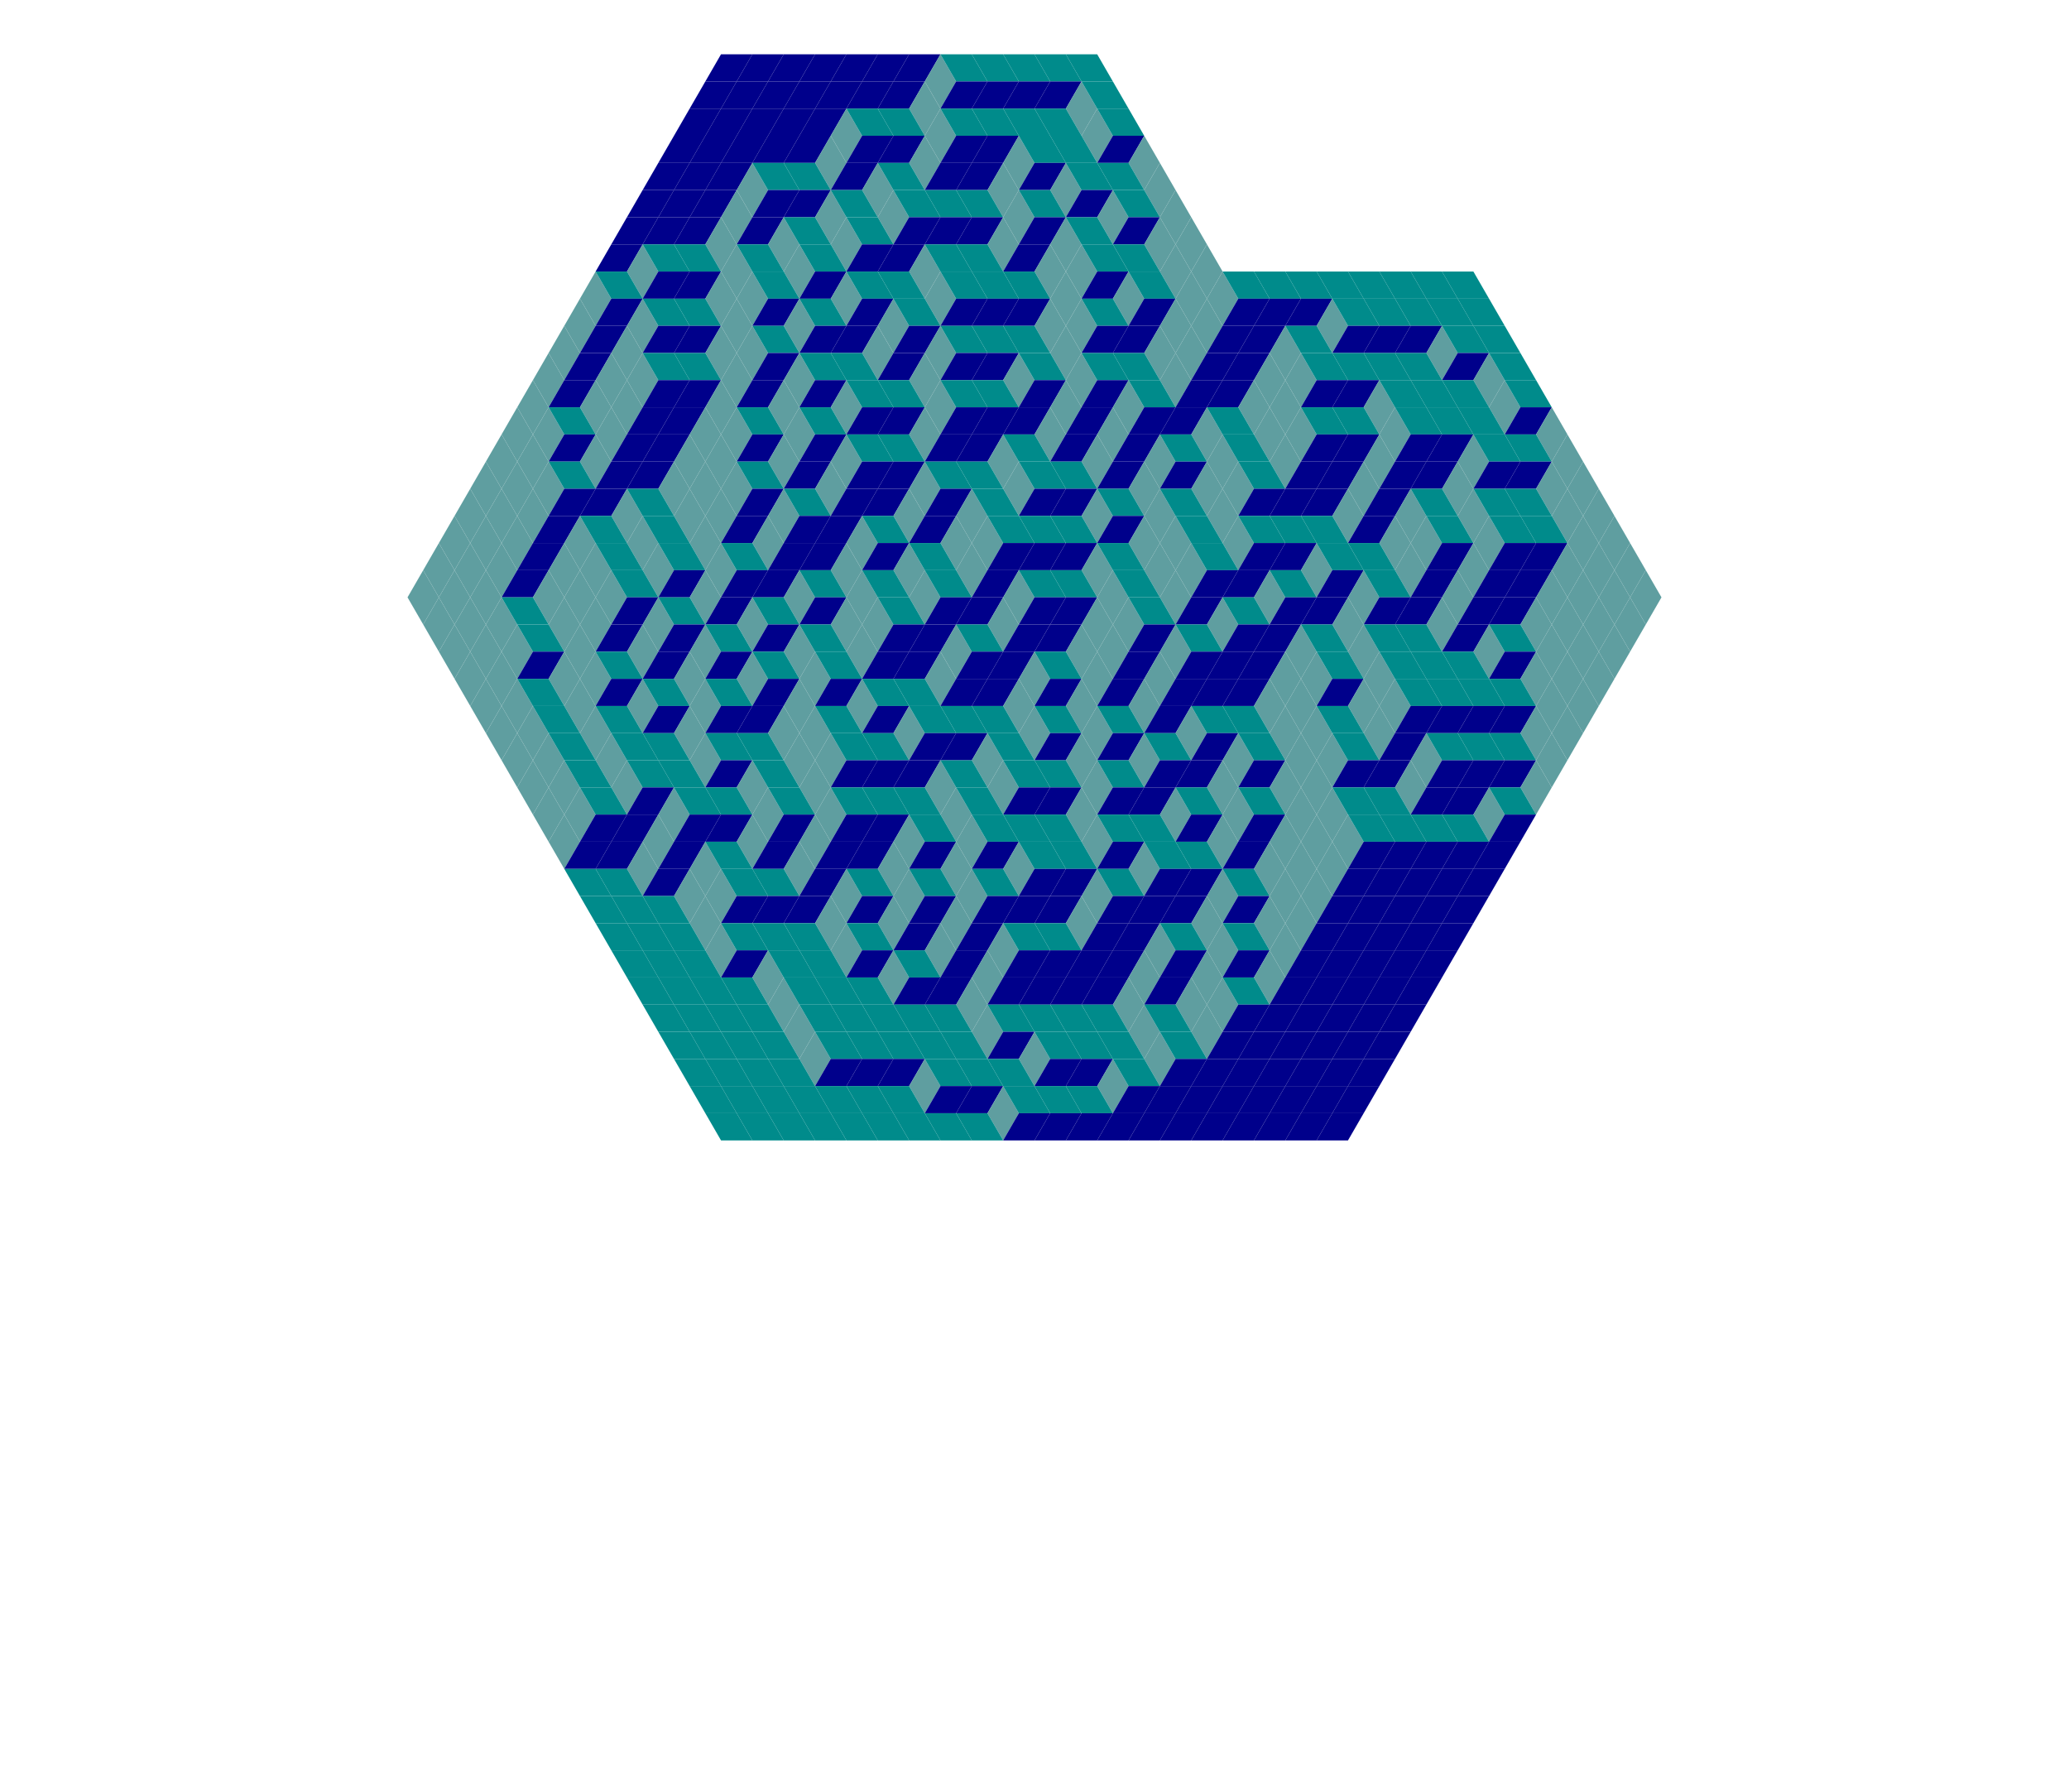 <svg xmlns='http://www.w3.org/2000/svg' xmlns:xlink="http://www.w3.org/1999/xlink" height="433.013" width="500" viewBox="0 0 66 66" preserveAspectRatio="none">
<defs>
<g id="r">  <polygon points = "0,0 -1,0 -.5,-1 .5,-1" fill="darkblue"/> </g>
<g id="g">  <polygon points = "0,0 1,0 .5,-1 -.5,-1" fill="darkcyan"/> </g>
<g id="b">  <polygon points = "0,0 .5,-1 1,0 .5,1" fill="cadetblue"/> </g>
</defs>
<use xlink:href = "#r" x = "23.5" y = "3"/>
<use xlink:href = "#r" x = "24.5" y = "3"/>
<use xlink:href = "#r" x = "25.5" y = "3"/>
<use xlink:href = "#r" x = "26.5" y = "3"/>
<use xlink:href = "#r" x = "27.5" y = "3"/>
<use xlink:href = "#r" x = "28.5" y = "3"/>
<use xlink:href = "#r" x = "29.5" y = "3"/>
<use xlink:href = "#b" x = "29.5" y = "3"/>
<use xlink:href = "#g" x = "30.5" y = "3"/>
<use xlink:href = "#g" x = "31.5" y = "3"/>
<use xlink:href = "#g" x = "32.5" y = "3"/>
<use xlink:href = "#g" x = "33.5" y = "3"/>
<use xlink:href = "#g" x = "34.5" y = "3"/>
<use xlink:href = "#r" x = "23" y = "4"/>
<use xlink:href = "#r" x = "24" y = "4"/>
<use xlink:href = "#r" x = "25" y = "4"/>
<use xlink:href = "#r" x = "26" y = "4"/>
<use xlink:href = "#r" x = "27" y = "4"/>
<use xlink:href = "#r" x = "28" y = "4"/>
<use xlink:href = "#r" x = "29" y = "4"/>
<use xlink:href = "#b" x = "29" y = "4"/>
<use xlink:href = "#r" x = "31" y = "4"/>
<use xlink:href = "#r" x = "32" y = "4"/>
<use xlink:href = "#r" x = "33" y = "4"/>
<use xlink:href = "#r" x = "34" y = "4"/>
<use xlink:href = "#b" x = "34" y = "4"/>
<use xlink:href = "#g" x = "35" y = "4"/>
<use xlink:href = "#r" x = "22.5" y = "5"/>
<use xlink:href = "#r" x = "23.5" y = "5"/>
<use xlink:href = "#r" x = "24.5" y = "5"/>
<use xlink:href = "#r" x = "25.5" y = "5"/>
<use xlink:href = "#r" x = "26.5" y = "5"/>
<use xlink:href = "#b" x = "26.5" y = "5"/>
<use xlink:href = "#g" x = "27.5" y = "5"/>
<use xlink:href = "#g" x = "28.5" y = "5"/>
<use xlink:href = "#b" x = "29.5" y = "5"/>
<use xlink:href = "#g" x = "30.5" y = "5"/>
<use xlink:href = "#g" x = "31.5" y = "5"/>
<use xlink:href = "#g" x = "32.5" y = "5"/>
<use xlink:href = "#g" x = "33.5" y = "5"/>
<use xlink:href = "#b" x = "34.5" y = "5"/>
<use xlink:href = "#g" x = "35.5" y = "5"/>
<use xlink:href = "#r" x = "22" y = "6"/>
<use xlink:href = "#r" x = "23" y = "6"/>
<use xlink:href = "#r" x = "24" y = "6"/>
<use xlink:href = "#r" x = "25" y = "6"/>
<use xlink:href = "#r" x = "26" y = "6"/>
<use xlink:href = "#b" x = "26" y = "6"/>
<use xlink:href = "#r" x = "28" y = "6"/>
<use xlink:href = "#r" x = "29" y = "6"/>
<use xlink:href = "#b" x = "29" y = "6"/>
<use xlink:href = "#r" x = "31" y = "6"/>
<use xlink:href = "#r" x = "32" y = "6"/>
<use xlink:href = "#b" x = "32" y = "6"/>
<use xlink:href = "#g" x = "33" y = "6"/>
<use xlink:href = "#g" x = "34" y = "6"/>
<use xlink:href = "#r" x = "36" y = "6"/>
<use xlink:href = "#b" x = "36" y = "6"/>
<use xlink:href = "#r" x = "21.5" y = "7"/>
<use xlink:href = "#r" x = "22.5" y = "7"/>
<use xlink:href = "#r" x = "23.5" y = "7"/>
<use xlink:href = "#b" x = "23.5" y = "7"/>
<use xlink:href = "#g" x = "24.5" y = "7"/>
<use xlink:href = "#g" x = "25.5" y = "7"/>
<use xlink:href = "#r" x = "27.5" y = "7"/>
<use xlink:href = "#b" x = "27.5" y = "7"/>
<use xlink:href = "#g" x = "28.5" y = "7"/>
<use xlink:href = "#r" x = "30.5" y = "7"/>
<use xlink:href = "#r" x = "31.5" y = "7"/>
<use xlink:href = "#b" x = "31.5" y = "7"/>
<use xlink:href = "#r" x = "33.5" y = "7"/>
<use xlink:href = "#b" x = "33.5" y = "7"/>
<use xlink:href = "#g" x = "34.5" y = "7"/>
<use xlink:href = "#g" x = "35.5" y = "7"/>
<use xlink:href = "#b" x = "36.5" y = "7"/>
<use xlink:href = "#r" x = "21" y = "8"/>
<use xlink:href = "#r" x = "22" y = "8"/>
<use xlink:href = "#r" x = "23" y = "8"/>
<use xlink:href = "#b" x = "23" y = "8"/>
<use xlink:href = "#r" x = "25" y = "8"/>
<use xlink:href = "#r" x = "26" y = "8"/>
<use xlink:href = "#b" x = "26" y = "8"/>
<use xlink:href = "#g" x = "27" y = "8"/>
<use xlink:href = "#b" x = "28" y = "8"/>
<use xlink:href = "#g" x = "29" y = "8"/>
<use xlink:href = "#g" x = "30" y = "8"/>
<use xlink:href = "#g" x = "31" y = "8"/>
<use xlink:href = "#b" x = "32" y = "8"/>
<use xlink:href = "#g" x = "33" y = "8"/>
<use xlink:href = "#r" x = "35" y = "8"/>
<use xlink:href = "#b" x = "35" y = "8"/>
<use xlink:href = "#g" x = "36" y = "8"/>
<use xlink:href = "#b" x = "37" y = "8"/>
<use xlink:href = "#r" x = "20.5" y = "9"/>
<use xlink:href = "#r" x = "21.5" y = "9"/>
<use xlink:href = "#r" x = "22.5" y = "9"/>
<use xlink:href = "#b" x = "22.5" y = "9"/>
<use xlink:href = "#r" x = "24.5" y = "9"/>
<use xlink:href = "#b" x = "24.5" y = "9"/>
<use xlink:href = "#g" x = "25.5" y = "9"/>
<use xlink:href = "#b" x = "26.5" y = "9"/>
<use xlink:href = "#g" x = "27.5" y = "9"/>
<use xlink:href = "#r" x = "29.5" y = "9"/>
<use xlink:href = "#r" x = "30.5" y = "9"/>
<use xlink:href = "#r" x = "31.5" y = "9"/>
<use xlink:href = "#b" x = "31.5" y = "9"/>
<use xlink:href = "#r" x = "33.5" y = "9"/>
<use xlink:href = "#b" x = "33.5" y = "9"/>
<use xlink:href = "#g" x = "34.5" y = "9"/>
<use xlink:href = "#r" x = "36.5" y = "9"/>
<use xlink:href = "#b" x = "36.5" y = "9"/>
<use xlink:href = "#b" x = "37.5" y = "9"/>
<use xlink:href = "#r" x = "20" y = "10"/>
<use xlink:href = "#b" x = "20" y = "10"/>
<use xlink:href = "#g" x = "21" y = "10"/>
<use xlink:href = "#g" x = "22" y = "10"/>
<use xlink:href = "#b" x = "23" y = "10"/>
<use xlink:href = "#g" x = "24" y = "10"/>
<use xlink:href = "#b" x = "25" y = "10"/>
<use xlink:href = "#g" x = "26" y = "10"/>
<use xlink:href = "#r" x = "28" y = "10"/>
<use xlink:href = "#r" x = "29" y = "10"/>
<use xlink:href = "#b" x = "29" y = "10"/>
<use xlink:href = "#g" x = "30" y = "10"/>
<use xlink:href = "#g" x = "31" y = "10"/>
<use xlink:href = "#r" x = "33" y = "10"/>
<use xlink:href = "#b" x = "33" y = "10"/>
<use xlink:href = "#b" x = "34" y = "10"/>
<use xlink:href = "#g" x = "35" y = "10"/>
<use xlink:href = "#g" x = "36" y = "10"/>
<use xlink:href = "#b" x = "37" y = "10"/>
<use xlink:href = "#b" x = "38" y = "10"/>
<use xlink:href = "#b" x = "18.5" y = "11"/>
<use xlink:href = "#g" x = "19.5" y = "11"/>
<use xlink:href = "#r" x = "21.5" y = "11"/>
<use xlink:href = "#r" x = "22.5" y = "11"/>
<use xlink:href = "#b" x = "22.5" y = "11"/>
<use xlink:href = "#b" x = "23.5" y = "11"/>
<use xlink:href = "#g" x = "24.5" y = "11"/>
<use xlink:href = "#r" x = "26.5" y = "11"/>
<use xlink:href = "#b" x = "26.5" y = "11"/>
<use xlink:href = "#g" x = "27.5" y = "11"/>
<use xlink:href = "#g" x = "28.5" y = "11"/>
<use xlink:href = "#b" x = "29.5" y = "11"/>
<use xlink:href = "#g" x = "30.5" y = "11"/>
<use xlink:href = "#g" x = "31.5" y = "11"/>
<use xlink:href = "#g" x = "32.5" y = "11"/>
<use xlink:href = "#b" x = "33.5" y = "11"/>
<use xlink:href = "#r" x = "35.5" y = "11"/>
<use xlink:href = "#b" x = "35.5" y = "11"/>
<use xlink:href = "#g" x = "36.5" y = "11"/>
<use xlink:href = "#b" x = "37.5" y = "11"/>
<use xlink:href = "#b" x = "38.5" y = "11"/>
<use xlink:href = "#g" x = "39.5" y = "11"/>
<use xlink:href = "#g" x = "40.5" y = "11"/>
<use xlink:href = "#g" x = "41.5" y = "11"/>
<use xlink:href = "#g" x = "42.5" y = "11"/>
<use xlink:href = "#g" x = "43.5" y = "11"/>
<use xlink:href = "#g" x = "44.5" y = "11"/>
<use xlink:href = "#g" x = "45.5" y = "11"/>
<use xlink:href = "#g" x = "46.5" y = "11"/>
<use xlink:href = "#b" x = "18" y = "12"/>
<use xlink:href = "#r" x = "20" y = "12"/>
<use xlink:href = "#b" x = "20" y = "12"/>
<use xlink:href = "#g" x = "21" y = "12"/>
<use xlink:href = "#g" x = "22" y = "12"/>
<use xlink:href = "#b" x = "23" y = "12"/>
<use xlink:href = "#r" x = "25" y = "12"/>
<use xlink:href = "#b" x = "25" y = "12"/>
<use xlink:href = "#g" x = "26" y = "12"/>
<use xlink:href = "#r" x = "28" y = "12"/>
<use xlink:href = "#b" x = "28" y = "12"/>
<use xlink:href = "#g" x = "29" y = "12"/>
<use xlink:href = "#r" x = "31" y = "12"/>
<use xlink:href = "#r" x = "32" y = "12"/>
<use xlink:href = "#r" x = "33" y = "12"/>
<use xlink:href = "#b" x = "33" y = "12"/>
<use xlink:href = "#b" x = "34" y = "12"/>
<use xlink:href = "#g" x = "35" y = "12"/>
<use xlink:href = "#r" x = "37" y = "12"/>
<use xlink:href = "#b" x = "37" y = "12"/>
<use xlink:href = "#b" x = "38" y = "12"/>
<use xlink:href = "#r" x = "40" y = "12"/>
<use xlink:href = "#r" x = "41" y = "12"/>
<use xlink:href = "#r" x = "42" y = "12"/>
<use xlink:href = "#b" x = "42" y = "12"/>
<use xlink:href = "#g" x = "43" y = "12"/>
<use xlink:href = "#g" x = "44" y = "12"/>
<use xlink:href = "#g" x = "45" y = "12"/>
<use xlink:href = "#g" x = "46" y = "12"/>
<use xlink:href = "#g" x = "47" y = "12"/>
<use xlink:href = "#b" x = "17.5" y = "13"/>
<use xlink:href = "#r" x = "19.5" y = "13"/>
<use xlink:href = "#b" x = "19.5" y = "13"/>
<use xlink:href = "#r" x = "21.5" y = "13"/>
<use xlink:href = "#r" x = "22.5" y = "13"/>
<use xlink:href = "#b" x = "22.5" y = "13"/>
<use xlink:href = "#b" x = "23.5" y = "13"/>
<use xlink:href = "#g" x = "24.5" y = "13"/>
<use xlink:href = "#r" x = "26.5" y = "13"/>
<use xlink:href = "#r" x = "27.5" y = "13"/>
<use xlink:href = "#b" x = "27.5" y = "13"/>
<use xlink:href = "#r" x = "29.5" y = "13"/>
<use xlink:href = "#b" x = "29.5" y = "13"/>
<use xlink:href = "#g" x = "30.5" y = "13"/>
<use xlink:href = "#g" x = "31.5" y = "13"/>
<use xlink:href = "#g" x = "32.5" y = "13"/>
<use xlink:href = "#b" x = "33.5" y = "13"/>
<use xlink:href = "#r" x = "35.5" y = "13"/>
<use xlink:href = "#r" x = "36.5" y = "13"/>
<use xlink:href = "#b" x = "36.5" y = "13"/>
<use xlink:href = "#b" x = "37.5" y = "13"/>
<use xlink:href = "#r" x = "39.5" y = "13"/>
<use xlink:href = "#r" x = "40.5" y = "13"/>
<use xlink:href = "#b" x = "40.5" y = "13"/>
<use xlink:href = "#g" x = "41.5" y = "13"/>
<use xlink:href = "#r" x = "43.5" y = "13"/>
<use xlink:href = "#r" x = "44.5" y = "13"/>
<use xlink:href = "#r" x = "45.5" y = "13"/>
<use xlink:href = "#b" x = "45.5" y = "13"/>
<use xlink:href = "#g" x = "46.5" y = "13"/>
<use xlink:href = "#g" x = "47.5" y = "13"/>
<use xlink:href = "#b" x = "17" y = "14"/>
<use xlink:href = "#r" x = "19" y = "14"/>
<use xlink:href = "#b" x = "19" y = "14"/>
<use xlink:href = "#b" x = "20" y = "14"/>
<use xlink:href = "#g" x = "21" y = "14"/>
<use xlink:href = "#g" x = "22" y = "14"/>
<use xlink:href = "#b" x = "23" y = "14"/>
<use xlink:href = "#r" x = "25" y = "14"/>
<use xlink:href = "#b" x = "25" y = "14"/>
<use xlink:href = "#g" x = "26" y = "14"/>
<use xlink:href = "#g" x = "27" y = "14"/>
<use xlink:href = "#r" x = "29" y = "14"/>
<use xlink:href = "#b" x = "29" y = "14"/>
<use xlink:href = "#r" x = "31" y = "14"/>
<use xlink:href = "#r" x = "32" y = "14"/>
<use xlink:href = "#b" x = "32" y = "14"/>
<use xlink:href = "#g" x = "33" y = "14"/>
<use xlink:href = "#b" x = "34" y = "14"/>
<use xlink:href = "#g" x = "35" y = "14"/>
<use xlink:href = "#g" x = "36" y = "14"/>
<use xlink:href = "#b" x = "37" y = "14"/>
<use xlink:href = "#r" x = "39" y = "14"/>
<use xlink:href = "#r" x = "40" y = "14"/>
<use xlink:href = "#b" x = "40" y = "14"/>
<use xlink:href = "#b" x = "41" y = "14"/>
<use xlink:href = "#g" x = "42" y = "14"/>
<use xlink:href = "#g" x = "43" y = "14"/>
<use xlink:href = "#g" x = "44" y = "14"/>
<use xlink:href = "#g" x = "45" y = "14"/>
<use xlink:href = "#r" x = "47" y = "14"/>
<use xlink:href = "#b" x = "47" y = "14"/>
<use xlink:href = "#g" x = "48" y = "14"/>
<use xlink:href = "#b" x = "16.5" y = "15"/>
<use xlink:href = "#r" x = "18.5" y = "15"/>
<use xlink:href = "#b" x = "18.5" y = "15"/>
<use xlink:href = "#b" x = "19.5" y = "15"/>
<use xlink:href = "#r" x = "21.5" y = "15"/>
<use xlink:href = "#r" x = "22.5" y = "15"/>
<use xlink:href = "#b" x = "22.5" y = "15"/>
<use xlink:href = "#r" x = "24.5" y = "15"/>
<use xlink:href = "#b" x = "24.5" y = "15"/>
<use xlink:href = "#r" x = "26.5" y = "15"/>
<use xlink:href = "#b" x = "26.5" y = "15"/>
<use xlink:href = "#g" x = "27.5" y = "15"/>
<use xlink:href = "#g" x = "28.5" y = "15"/>
<use xlink:href = "#b" x = "29.5" y = "15"/>
<use xlink:href = "#g" x = "30.5" y = "15"/>
<use xlink:href = "#g" x = "31.5" y = "15"/>
<use xlink:href = "#r" x = "33.5" y = "15"/>
<use xlink:href = "#b" x = "33.5" y = "15"/>
<use xlink:href = "#r" x = "35.5" y = "15"/>
<use xlink:href = "#b" x = "35.5" y = "15"/>
<use xlink:href = "#g" x = "36.5" y = "15"/>
<use xlink:href = "#r" x = "38.5" y = "15"/>
<use xlink:href = "#r" x = "39.5" y = "15"/>
<use xlink:href = "#b" x = "39.5" y = "15"/>
<use xlink:href = "#b" x = "40.5" y = "15"/>
<use xlink:href = "#r" x = "42.5" y = "15"/>
<use xlink:href = "#r" x = "43.5" y = "15"/>
<use xlink:href = "#b" x = "43.5" y = "15"/>
<use xlink:href = "#g" x = "44.5" y = "15"/>
<use xlink:href = "#g" x = "45.5" y = "15"/>
<use xlink:href = "#g" x = "46.5" y = "15"/>
<use xlink:href = "#b" x = "47.5" y = "15"/>
<use xlink:href = "#g" x = "48.5" y = "15"/>
<use xlink:href = "#b" x = "16" y = "16"/>
<use xlink:href = "#b" x = "17" y = "16"/>
<use xlink:href = "#g" x = "18" y = "16"/>
<use xlink:href = "#b" x = "19" y = "16"/>
<use xlink:href = "#r" x = "21" y = "16"/>
<use xlink:href = "#r" x = "22" y = "16"/>
<use xlink:href = "#b" x = "22" y = "16"/>
<use xlink:href = "#b" x = "23" y = "16"/>
<use xlink:href = "#g" x = "24" y = "16"/>
<use xlink:href = "#b" x = "25" y = "16"/>
<use xlink:href = "#g" x = "26" y = "16"/>
<use xlink:href = "#r" x = "28" y = "16"/>
<use xlink:href = "#r" x = "29" y = "16"/>
<use xlink:href = "#b" x = "29" y = "16"/>
<use xlink:href = "#r" x = "31" y = "16"/>
<use xlink:href = "#r" x = "32" y = "16"/>
<use xlink:href = "#r" x = "33" y = "16"/>
<use xlink:href = "#b" x = "33" y = "16"/>
<use xlink:href = "#r" x = "35" y = "16"/>
<use xlink:href = "#b" x = "35" y = "16"/>
<use xlink:href = "#r" x = "37" y = "16"/>
<use xlink:href = "#r" x = "38" y = "16"/>
<use xlink:href = "#b" x = "38" y = "16"/>
<use xlink:href = "#g" x = "39" y = "16"/>
<use xlink:href = "#b" x = "40" y = "16"/>
<use xlink:href = "#b" x = "41" y = "16"/>
<use xlink:href = "#g" x = "42" y = "16"/>
<use xlink:href = "#g" x = "43" y = "16"/>
<use xlink:href = "#b" x = "44" y = "16"/>
<use xlink:href = "#g" x = "45" y = "16"/>
<use xlink:href = "#g" x = "46" y = "16"/>
<use xlink:href = "#g" x = "47" y = "16"/>
<use xlink:href = "#r" x = "49" y = "16"/>
<use xlink:href = "#b" x = "49" y = "16"/>
<use xlink:href = "#b" x = "15.5" y = "17"/>
<use xlink:href = "#b" x = "16.5" y = "17"/>
<use xlink:href = "#r" x = "18.5" y = "17"/>
<use xlink:href = "#b" x = "18.5" y = "17"/>
<use xlink:href = "#r" x = "20.5" y = "17"/>
<use xlink:href = "#r" x = "21.5" y = "17"/>
<use xlink:href = "#b" x = "21.5" y = "17"/>
<use xlink:href = "#b" x = "22.5" y = "17"/>
<use xlink:href = "#r" x = "24.5" y = "17"/>
<use xlink:href = "#b" x = "24.5" y = "17"/>
<use xlink:href = "#r" x = "26.5" y = "17"/>
<use xlink:href = "#b" x = "26.5" y = "17"/>
<use xlink:href = "#g" x = "27.5" y = "17"/>
<use xlink:href = "#g" x = "28.5" y = "17"/>
<use xlink:href = "#r" x = "30.5" y = "17"/>
<use xlink:href = "#r" x = "31.5" y = "17"/>
<use xlink:href = "#b" x = "31.5" y = "17"/>
<use xlink:href = "#g" x = "32.5" y = "17"/>
<use xlink:href = "#r" x = "34.5" y = "17"/>
<use xlink:href = "#b" x = "34.5" y = "17"/>
<use xlink:href = "#r" x = "36.5" y = "17"/>
<use xlink:href = "#b" x = "36.5" y = "17"/>
<use xlink:href = "#g" x = "37.5" y = "17"/>
<use xlink:href = "#b" x = "38.5" y = "17"/>
<use xlink:href = "#g" x = "39.5" y = "17"/>
<use xlink:href = "#b" x = "40.5" y = "17"/>
<use xlink:href = "#r" x = "42.5" y = "17"/>
<use xlink:href = "#r" x = "43.5" y = "17"/>
<use xlink:href = "#b" x = "43.5" y = "17"/>
<use xlink:href = "#r" x = "45.5" y = "17"/>
<use xlink:href = "#r" x = "46.5" y = "17"/>
<use xlink:href = "#b" x = "46.5" y = "17"/>
<use xlink:href = "#g" x = "47.5" y = "17"/>
<use xlink:href = "#g" x = "48.5" y = "17"/>
<use xlink:href = "#b" x = "49.5" y = "17"/>
<use xlink:href = "#b" x = "15" y = "18"/>
<use xlink:href = "#b" x = "16" y = "18"/>
<use xlink:href = "#b" x = "17" y = "18"/>
<use xlink:href = "#g" x = "18" y = "18"/>
<use xlink:href = "#r" x = "20" y = "18"/>
<use xlink:href = "#r" x = "21" y = "18"/>
<use xlink:href = "#b" x = "21" y = "18"/>
<use xlink:href = "#b" x = "22" y = "18"/>
<use xlink:href = "#b" x = "23" y = "18"/>
<use xlink:href = "#g" x = "24" y = "18"/>
<use xlink:href = "#r" x = "26" y = "18"/>
<use xlink:href = "#b" x = "26" y = "18"/>
<use xlink:href = "#r" x = "28" y = "18"/>
<use xlink:href = "#r" x = "29" y = "18"/>
<use xlink:href = "#b" x = "29" y = "18"/>
<use xlink:href = "#g" x = "30" y = "18"/>
<use xlink:href = "#g" x = "31" y = "18"/>
<use xlink:href = "#b" x = "32" y = "18"/>
<use xlink:href = "#g" x = "33" y = "18"/>
<use xlink:href = "#g" x = "34" y = "18"/>
<use xlink:href = "#r" x = "36" y = "18"/>
<use xlink:href = "#b" x = "36" y = "18"/>
<use xlink:href = "#r" x = "38" y = "18"/>
<use xlink:href = "#b" x = "38" y = "18"/>
<use xlink:href = "#b" x = "39" y = "18"/>
<use xlink:href = "#g" x = "40" y = "18"/>
<use xlink:href = "#r" x = "42" y = "18"/>
<use xlink:href = "#r" x = "43" y = "18"/>
<use xlink:href = "#b" x = "43" y = "18"/>
<use xlink:href = "#r" x = "45" y = "18"/>
<use xlink:href = "#r" x = "46" y = "18"/>
<use xlink:href = "#b" x = "46" y = "18"/>
<use xlink:href = "#r" x = "48" y = "18"/>
<use xlink:href = "#r" x = "49" y = "18"/>
<use xlink:href = "#b" x = "49" y = "18"/>
<use xlink:href = "#b" x = "50" y = "18"/>
<use xlink:href = "#b" x = "14.5" y = "19"/>
<use xlink:href = "#b" x = "15.5" y = "19"/>
<use xlink:href = "#b" x = "16.5" y = "19"/>
<use xlink:href = "#r" x = "18.5" y = "19"/>
<use xlink:href = "#r" x = "19.5" y = "19"/>
<use xlink:href = "#b" x = "19.5" y = "19"/>
<use xlink:href = "#g" x = "20.5" y = "19"/>
<use xlink:href = "#b" x = "21.5" y = "19"/>
<use xlink:href = "#b" x = "22.5" y = "19"/>
<use xlink:href = "#r" x = "24.5" y = "19"/>
<use xlink:href = "#b" x = "24.5" y = "19"/>
<use xlink:href = "#g" x = "25.5" y = "19"/>
<use xlink:href = "#r" x = "27.5" y = "19"/>
<use xlink:href = "#r" x = "28.5" y = "19"/>
<use xlink:href = "#b" x = "28.5" y = "19"/>
<use xlink:href = "#r" x = "30.5" y = "19"/>
<use xlink:href = "#b" x = "30.5" y = "19"/>
<use xlink:href = "#g" x = "31.5" y = "19"/>
<use xlink:href = "#r" x = "33.5" y = "19"/>
<use xlink:href = "#r" x = "34.5" y = "19"/>
<use xlink:href = "#b" x = "34.5" y = "19"/>
<use xlink:href = "#g" x = "35.5" y = "19"/>
<use xlink:href = "#b" x = "36.5" y = "19"/>
<use xlink:href = "#g" x = "37.5" y = "19"/>
<use xlink:href = "#b" x = "38.5" y = "19"/>
<use xlink:href = "#r" x = "40.5" y = "19"/>
<use xlink:href = "#r" x = "41.5" y = "19"/>
<use xlink:href = "#r" x = "42.5" y = "19"/>
<use xlink:href = "#b" x = "42.5" y = "19"/>
<use xlink:href = "#r" x = "44.5" y = "19"/>
<use xlink:href = "#b" x = "44.5" y = "19"/>
<use xlink:href = "#g" x = "45.5" y = "19"/>
<use xlink:href = "#b" x = "46.5" y = "19"/>
<use xlink:href = "#g" x = "47.5" y = "19"/>
<use xlink:href = "#g" x = "48.5" y = "19"/>
<use xlink:href = "#b" x = "49.5" y = "19"/>
<use xlink:href = "#b" x = "50.5" y = "19"/>
<use xlink:href = "#b" x = "14" y = "20"/>
<use xlink:href = "#b" x = "15" y = "20"/>
<use xlink:href = "#b" x = "16" y = "20"/>
<use xlink:href = "#r" x = "18" y = "20"/>
<use xlink:href = "#b" x = "18" y = "20"/>
<use xlink:href = "#g" x = "19" y = "20"/>
<use xlink:href = "#b" x = "20" y = "20"/>
<use xlink:href = "#g" x = "21" y = "20"/>
<use xlink:href = "#b" x = "22" y = "20"/>
<use xlink:href = "#r" x = "24" y = "20"/>
<use xlink:href = "#b" x = "24" y = "20"/>
<use xlink:href = "#r" x = "26" y = "20"/>
<use xlink:href = "#r" x = "27" y = "20"/>
<use xlink:href = "#b" x = "27" y = "20"/>
<use xlink:href = "#g" x = "28" y = "20"/>
<use xlink:href = "#r" x = "30" y = "20"/>
<use xlink:href = "#b" x = "30" y = "20"/>
<use xlink:href = "#b" x = "31" y = "20"/>
<use xlink:href = "#g" x = "32" y = "20"/>
<use xlink:href = "#g" x = "33" y = "20"/>
<use xlink:href = "#g" x = "34" y = "20"/>
<use xlink:href = "#r" x = "36" y = "20"/>
<use xlink:href = "#b" x = "36" y = "20"/>
<use xlink:href = "#b" x = "37" y = "20"/>
<use xlink:href = "#g" x = "38" y = "20"/>
<use xlink:href = "#b" x = "39" y = "20"/>
<use xlink:href = "#g" x = "40" y = "20"/>
<use xlink:href = "#g" x = "41" y = "20"/>
<use xlink:href = "#g" x = "42" y = "20"/>
<use xlink:href = "#r" x = "44" y = "20"/>
<use xlink:href = "#b" x = "44" y = "20"/>
<use xlink:href = "#b" x = "45" y = "20"/>
<use xlink:href = "#g" x = "46" y = "20"/>
<use xlink:href = "#b" x = "47" y = "20"/>
<use xlink:href = "#g" x = "48" y = "20"/>
<use xlink:href = "#g" x = "49" y = "20"/>
<use xlink:href = "#b" x = "50" y = "20"/>
<use xlink:href = "#b" x = "51" y = "20"/>
<use xlink:href = "#b" x = "13.5" y = "21"/>
<use xlink:href = "#b" x = "14.5" y = "21"/>
<use xlink:href = "#b" x = "15.5" y = "21"/>
<use xlink:href = "#r" x = "17.5" y = "21"/>
<use xlink:href = "#b" x = "17.5" y = "21"/>
<use xlink:href = "#b" x = "18.5" y = "21"/>
<use xlink:href = "#g" x = "19.5" y = "21"/>
<use xlink:href = "#b" x = "20.5" y = "21"/>
<use xlink:href = "#g" x = "21.5" y = "21"/>
<use xlink:href = "#b" x = "22.5" y = "21"/>
<use xlink:href = "#g" x = "23.5" y = "21"/>
<use xlink:href = "#r" x = "25.5" y = "21"/>
<use xlink:href = "#r" x = "26.5" y = "21"/>
<use xlink:href = "#b" x = "26.5" y = "21"/>
<use xlink:href = "#r" x = "28.5" y = "21"/>
<use xlink:href = "#b" x = "28.5" y = "21"/>
<use xlink:href = "#g" x = "29.5" y = "21"/>
<use xlink:href = "#b" x = "30.5" y = "21"/>
<use xlink:href = "#r" x = "32.5" y = "21"/>
<use xlink:href = "#r" x = "33.5" y = "21"/>
<use xlink:href = "#r" x = "34.5" y = "21"/>
<use xlink:href = "#b" x = "34.5" y = "21"/>
<use xlink:href = "#g" x = "35.5" y = "21"/>
<use xlink:href = "#b" x = "36.5" y = "21"/>
<use xlink:href = "#b" x = "37.5" y = "21"/>
<use xlink:href = "#g" x = "38.5" y = "21"/>
<use xlink:href = "#r" x = "40.5" y = "21"/>
<use xlink:href = "#r" x = "41.5" y = "21"/>
<use xlink:href = "#b" x = "41.5" y = "21"/>
<use xlink:href = "#g" x = "42.5" y = "21"/>
<use xlink:href = "#g" x = "43.5" y = "21"/>
<use xlink:href = "#b" x = "44.5" y = "21"/>
<use xlink:href = "#r" x = "46.5" y = "21"/>
<use xlink:href = "#b" x = "46.5" y = "21"/>
<use xlink:href = "#r" x = "48.5" y = "21"/>
<use xlink:href = "#r" x = "49.5" y = "21"/>
<use xlink:href = "#b" x = "49.5" y = "21"/>
<use xlink:href = "#b" x = "50.5" y = "21"/>
<use xlink:href = "#b" x = "51.5" y = "21"/>
<use xlink:href = "#b" x = "13" y = "22"/>
<use xlink:href = "#b" x = "14" y = "22"/>
<use xlink:href = "#b" x = "15" y = "22"/>
<use xlink:href = "#r" x = "17" y = "22"/>
<use xlink:href = "#b" x = "17" y = "22"/>
<use xlink:href = "#b" x = "18" y = "22"/>
<use xlink:href = "#b" x = "19" y = "22"/>
<use xlink:href = "#g" x = "20" y = "22"/>
<use xlink:href = "#r" x = "22" y = "22"/>
<use xlink:href = "#b" x = "22" y = "22"/>
<use xlink:href = "#r" x = "24" y = "22"/>
<use xlink:href = "#r" x = "25" y = "22"/>
<use xlink:href = "#b" x = "25" y = "22"/>
<use xlink:href = "#g" x = "26" y = "22"/>
<use xlink:href = "#b" x = "27" y = "22"/>
<use xlink:href = "#g" x = "28" y = "22"/>
<use xlink:href = "#b" x = "29" y = "22"/>
<use xlink:href = "#g" x = "30" y = "22"/>
<use xlink:href = "#r" x = "32" y = "22"/>
<use xlink:href = "#b" x = "32" y = "22"/>
<use xlink:href = "#g" x = "33" y = "22"/>
<use xlink:href = "#g" x = "34" y = "22"/>
<use xlink:href = "#b" x = "35" y = "22"/>
<use xlink:href = "#g" x = "36" y = "22"/>
<use xlink:href = "#b" x = "37" y = "22"/>
<use xlink:href = "#r" x = "39" y = "22"/>
<use xlink:href = "#r" x = "40" y = "22"/>
<use xlink:href = "#b" x = "40" y = "22"/>
<use xlink:href = "#g" x = "41" y = "22"/>
<use xlink:href = "#r" x = "43" y = "22"/>
<use xlink:href = "#b" x = "43" y = "22"/>
<use xlink:href = "#g" x = "44" y = "22"/>
<use xlink:href = "#r" x = "46" y = "22"/>
<use xlink:href = "#b" x = "46" y = "22"/>
<use xlink:href = "#r" x = "48" y = "22"/>
<use xlink:href = "#r" x = "49" y = "22"/>
<use xlink:href = "#b" x = "49" y = "22"/>
<use xlink:href = "#b" x = "50" y = "22"/>
<use xlink:href = "#b" x = "51" y = "22"/>
<use xlink:href = "#b" x = "52" y = "22"/>
<use xlink:href = "#b" x = "13.5" y = "23"/>
<use xlink:href = "#b" x = "14.5" y = "23"/>
<use xlink:href = "#b" x = "15.5" y = "23"/>
<use xlink:href = "#g" x = "16.5" y = "23"/>
<use xlink:href = "#b" x = "17.5" y = "23"/>
<use xlink:href = "#b" x = "18.5" y = "23"/>
<use xlink:href = "#r" x = "20.5" y = "23"/>
<use xlink:href = "#b" x = "20.5" y = "23"/>
<use xlink:href = "#g" x = "21.5" y = "23"/>
<use xlink:href = "#r" x = "23.5" y = "23"/>
<use xlink:href = "#b" x = "23.5" y = "23"/>
<use xlink:href = "#g" x = "24.5" y = "23"/>
<use xlink:href = "#r" x = "26.5" y = "23"/>
<use xlink:href = "#b" x = "26.5" y = "23"/>
<use xlink:href = "#b" x = "27.5" y = "23"/>
<use xlink:href = "#g" x = "28.5" y = "23"/>
<use xlink:href = "#r" x = "30.5" y = "23"/>
<use xlink:href = "#r" x = "31.5" y = "23"/>
<use xlink:href = "#b" x = "31.5" y = "23"/>
<use xlink:href = "#r" x = "33.5" y = "23"/>
<use xlink:href = "#r" x = "34.5" y = "23"/>
<use xlink:href = "#b" x = "34.5" y = "23"/>
<use xlink:href = "#b" x = "35.5" y = "23"/>
<use xlink:href = "#g" x = "36.5" y = "23"/>
<use xlink:href = "#r" x = "38.5" y = "23"/>
<use xlink:href = "#b" x = "38.5" y = "23"/>
<use xlink:href = "#g" x = "39.5" y = "23"/>
<use xlink:href = "#r" x = "41.5" y = "23"/>
<use xlink:href = "#r" x = "42.5" y = "23"/>
<use xlink:href = "#b" x = "42.5" y = "23"/>
<use xlink:href = "#r" x = "44.5" y = "23"/>
<use xlink:href = "#r" x = "45.5" y = "23"/>
<use xlink:href = "#b" x = "45.5" y = "23"/>
<use xlink:href = "#r" x = "47.5" y = "23"/>
<use xlink:href = "#r" x = "48.5" y = "23"/>
<use xlink:href = "#b" x = "48.5" y = "23"/>
<use xlink:href = "#b" x = "49.5" y = "23"/>
<use xlink:href = "#b" x = "50.5" y = "23"/>
<use xlink:href = "#b" x = "51.5" y = "23"/>
<use xlink:href = "#b" x = "14" y = "24"/>
<use xlink:href = "#b" x = "15" y = "24"/>
<use xlink:href = "#b" x = "16" y = "24"/>
<use xlink:href = "#g" x = "17" y = "24"/>
<use xlink:href = "#b" x = "18" y = "24"/>
<use xlink:href = "#r" x = "20" y = "24"/>
<use xlink:href = "#b" x = "20" y = "24"/>
<use xlink:href = "#r" x = "22" y = "24"/>
<use xlink:href = "#b" x = "22" y = "24"/>
<use xlink:href = "#g" x = "23" y = "24"/>
<use xlink:href = "#r" x = "25" y = "24"/>
<use xlink:href = "#b" x = "25" y = "24"/>
<use xlink:href = "#g" x = "26" y = "24"/>
<use xlink:href = "#b" x = "27" y = "24"/>
<use xlink:href = "#r" x = "29" y = "24"/>
<use xlink:href = "#r" x = "30" y = "24"/>
<use xlink:href = "#b" x = "30" y = "24"/>
<use xlink:href = "#g" x = "31" y = "24"/>
<use xlink:href = "#r" x = "33" y = "24"/>
<use xlink:href = "#r" x = "34" y = "24"/>
<use xlink:href = "#b" x = "34" y = "24"/>
<use xlink:href = "#b" x = "35" y = "24"/>
<use xlink:href = "#r" x = "37" y = "24"/>
<use xlink:href = "#b" x = "37" y = "24"/>
<use xlink:href = "#g" x = "38" y = "24"/>
<use xlink:href = "#r" x = "40" y = "24"/>
<use xlink:href = "#r" x = "41" y = "24"/>
<use xlink:href = "#b" x = "41" y = "24"/>
<use xlink:href = "#g" x = "42" y = "24"/>
<use xlink:href = "#b" x = "43" y = "24"/>
<use xlink:href = "#g" x = "44" y = "24"/>
<use xlink:href = "#g" x = "45" y = "24"/>
<use xlink:href = "#r" x = "47" y = "24"/>
<use xlink:href = "#b" x = "47" y = "24"/>
<use xlink:href = "#g" x = "48" y = "24"/>
<use xlink:href = "#b" x = "49" y = "24"/>
<use xlink:href = "#b" x = "50" y = "24"/>
<use xlink:href = "#b" x = "51" y = "24"/>
<use xlink:href = "#b" x = "14.5" y = "25"/>
<use xlink:href = "#b" x = "15.5" y = "25"/>
<use xlink:href = "#r" x = "17.5" y = "25"/>
<use xlink:href = "#b" x = "17.5" y = "25"/>
<use xlink:href = "#b" x = "18.5" y = "25"/>
<use xlink:href = "#g" x = "19.5" y = "25"/>
<use xlink:href = "#r" x = "21.5" y = "25"/>
<use xlink:href = "#b" x = "21.5" y = "25"/>
<use xlink:href = "#r" x = "23.5" y = "25"/>
<use xlink:href = "#b" x = "23.5" y = "25"/>
<use xlink:href = "#g" x = "24.5" y = "25"/>
<use xlink:href = "#b" x = "25.5" y = "25"/>
<use xlink:href = "#g" x = "26.5" y = "25"/>
<use xlink:href = "#r" x = "28.5" y = "25"/>
<use xlink:href = "#r" x = "29.5" y = "25"/>
<use xlink:href = "#b" x = "29.5" y = "25"/>
<use xlink:href = "#r" x = "31.5" y = "25"/>
<use xlink:href = "#r" x = "32.5" y = "25"/>
<use xlink:href = "#b" x = "32.5" y = "25"/>
<use xlink:href = "#g" x = "33.5" y = "25"/>
<use xlink:href = "#b" x = "34.5" y = "25"/>
<use xlink:href = "#r" x = "36.5" y = "25"/>
<use xlink:href = "#b" x = "36.5" y = "25"/>
<use xlink:href = "#r" x = "38.5" y = "25"/>
<use xlink:href = "#r" x = "39.5" y = "25"/>
<use xlink:href = "#r" x = "40.5" y = "25"/>
<use xlink:href = "#b" x = "40.5" y = "25"/>
<use xlink:href = "#b" x = "41.5" y = "25"/>
<use xlink:href = "#g" x = "42.5" y = "25"/>
<use xlink:href = "#b" x = "43.5" y = "25"/>
<use xlink:href = "#g" x = "44.5" y = "25"/>
<use xlink:href = "#g" x = "45.5" y = "25"/>
<use xlink:href = "#g" x = "46.5" y = "25"/>
<use xlink:href = "#r" x = "48.5" y = "25"/>
<use xlink:href = "#b" x = "48.5" y = "25"/>
<use xlink:href = "#b" x = "49.5" y = "25"/>
<use xlink:href = "#b" x = "50.5" y = "25"/>
<use xlink:href = "#b" x = "15" y = "26"/>
<use xlink:href = "#b" x = "16" y = "26"/>
<use xlink:href = "#g" x = "17" y = "26"/>
<use xlink:href = "#b" x = "18" y = "26"/>
<use xlink:href = "#r" x = "20" y = "26"/>
<use xlink:href = "#b" x = "20" y = "26"/>
<use xlink:href = "#g" x = "21" y = "26"/>
<use xlink:href = "#b" x = "22" y = "26"/>
<use xlink:href = "#g" x = "23" y = "26"/>
<use xlink:href = "#r" x = "25" y = "26"/>
<use xlink:href = "#b" x = "25" y = "26"/>
<use xlink:href = "#r" x = "27" y = "26"/>
<use xlink:href = "#b" x = "27" y = "26"/>
<use xlink:href = "#g" x = "28" y = "26"/>
<use xlink:href = "#g" x = "29" y = "26"/>
<use xlink:href = "#r" x = "31" y = "26"/>
<use xlink:href = "#r" x = "32" y = "26"/>
<use xlink:href = "#b" x = "32" y = "26"/>
<use xlink:href = "#r" x = "34" y = "26"/>
<use xlink:href = "#b" x = "34" y = "26"/>
<use xlink:href = "#r" x = "36" y = "26"/>
<use xlink:href = "#b" x = "36" y = "26"/>
<use xlink:href = "#r" x = "38" y = "26"/>
<use xlink:href = "#r" x = "39" y = "26"/>
<use xlink:href = "#r" x = "40" y = "26"/>
<use xlink:href = "#b" x = "40" y = "26"/>
<use xlink:href = "#b" x = "41" y = "26"/>
<use xlink:href = "#r" x = "43" y = "26"/>
<use xlink:href = "#b" x = "43" y = "26"/>
<use xlink:href = "#b" x = "44" y = "26"/>
<use xlink:href = "#g" x = "45" y = "26"/>
<use xlink:href = "#g" x = "46" y = "26"/>
<use xlink:href = "#g" x = "47" y = "26"/>
<use xlink:href = "#g" x = "48" y = "26"/>
<use xlink:href = "#b" x = "49" y = "26"/>
<use xlink:href = "#b" x = "50" y = "26"/>
<use xlink:href = "#b" x = "15.5" y = "27"/>
<use xlink:href = "#b" x = "16.5" y = "27"/>
<use xlink:href = "#g" x = "17.5" y = "27"/>
<use xlink:href = "#b" x = "18.5" y = "27"/>
<use xlink:href = "#g" x = "19.5" y = "27"/>
<use xlink:href = "#r" x = "21.5" y = "27"/>
<use xlink:href = "#b" x = "21.5" y = "27"/>
<use xlink:href = "#r" x = "23.5" y = "27"/>
<use xlink:href = "#r" x = "24.5" y = "27"/>
<use xlink:href = "#b" x = "24.5" y = "27"/>
<use xlink:href = "#b" x = "25.5" y = "27"/>
<use xlink:href = "#g" x = "26.5" y = "27"/>
<use xlink:href = "#r" x = "28.5" y = "27"/>
<use xlink:href = "#b" x = "28.5" y = "27"/>
<use xlink:href = "#g" x = "29.5" y = "27"/>
<use xlink:href = "#g" x = "30.5" y = "27"/>
<use xlink:href = "#g" x = "31.5" y = "27"/>
<use xlink:href = "#b" x = "32.5" y = "27"/>
<use xlink:href = "#g" x = "33.5" y = "27"/>
<use xlink:href = "#b" x = "34.5" y = "27"/>
<use xlink:href = "#g" x = "35.5" y = "27"/>
<use xlink:href = "#r" x = "37.5" y = "27"/>
<use xlink:href = "#b" x = "37.5" y = "27"/>
<use xlink:href = "#g" x = "38.5" y = "27"/>
<use xlink:href = "#g" x = "39.5" y = "27"/>
<use xlink:href = "#b" x = "40.5" y = "27"/>
<use xlink:href = "#b" x = "41.5" y = "27"/>
<use xlink:href = "#g" x = "42.5" y = "27"/>
<use xlink:href = "#b" x = "43.5" y = "27"/>
<use xlink:href = "#r" x = "45.5" y = "27"/>
<use xlink:href = "#r" x = "46.5" y = "27"/>
<use xlink:href = "#r" x = "47.5" y = "27"/>
<use xlink:href = "#r" x = "48.5" y = "27"/>
<use xlink:href = "#b" x = "48.5" y = "27"/>
<use xlink:href = "#b" x = "49.5" y = "27"/>
<use xlink:href = "#b" x = "16" y = "28"/>
<use xlink:href = "#b" x = "17" y = "28"/>
<use xlink:href = "#g" x = "18" y = "28"/>
<use xlink:href = "#b" x = "19" y = "28"/>
<use xlink:href = "#g" x = "20" y = "28"/>
<use xlink:href = "#g" x = "21" y = "28"/>
<use xlink:href = "#b" x = "22" y = "28"/>
<use xlink:href = "#g" x = "23" y = "28"/>
<use xlink:href = "#g" x = "24" y = "28"/>
<use xlink:href = "#b" x = "25" y = "28"/>
<use xlink:href = "#b" x = "26" y = "28"/>
<use xlink:href = "#g" x = "27" y = "28"/>
<use xlink:href = "#g" x = "28" y = "28"/>
<use xlink:href = "#r" x = "30" y = "28"/>
<use xlink:href = "#r" x = "31" y = "28"/>
<use xlink:href = "#b" x = "31" y = "28"/>
<use xlink:href = "#g" x = "32" y = "28"/>
<use xlink:href = "#r" x = "34" y = "28"/>
<use xlink:href = "#b" x = "34" y = "28"/>
<use xlink:href = "#r" x = "36" y = "28"/>
<use xlink:href = "#b" x = "36" y = "28"/>
<use xlink:href = "#g" x = "37" y = "28"/>
<use xlink:href = "#r" x = "39" y = "28"/>
<use xlink:href = "#b" x = "39" y = "28"/>
<use xlink:href = "#g" x = "40" y = "28"/>
<use xlink:href = "#b" x = "41" y = "28"/>
<use xlink:href = "#b" x = "42" y = "28"/>
<use xlink:href = "#g" x = "43" y = "28"/>
<use xlink:href = "#r" x = "45" y = "28"/>
<use xlink:href = "#b" x = "45" y = "28"/>
<use xlink:href = "#g" x = "46" y = "28"/>
<use xlink:href = "#g" x = "47" y = "28"/>
<use xlink:href = "#g" x = "48" y = "28"/>
<use xlink:href = "#b" x = "49" y = "28"/>
<use xlink:href = "#b" x = "16.5" y = "29"/>
<use xlink:href = "#b" x = "17.5" y = "29"/>
<use xlink:href = "#g" x = "18.5" y = "29"/>
<use xlink:href = "#b" x = "19.5" y = "29"/>
<use xlink:href = "#g" x = "20.5" y = "29"/>
<use xlink:href = "#g" x = "21.5" y = "29"/>
<use xlink:href = "#r" x = "23.5" y = "29"/>
<use xlink:href = "#b" x = "23.5" y = "29"/>
<use xlink:href = "#g" x = "24.5" y = "29"/>
<use xlink:href = "#b" x = "25.5" y = "29"/>
<use xlink:href = "#r" x = "27.5" y = "29"/>
<use xlink:href = "#r" x = "28.5" y = "29"/>
<use xlink:href = "#r" x = "29.5" y = "29"/>
<use xlink:href = "#b" x = "29.5" y = "29"/>
<use xlink:href = "#g" x = "30.5" y = "29"/>
<use xlink:href = "#b" x = "31.5" y = "29"/>
<use xlink:href = "#g" x = "32.5" y = "29"/>
<use xlink:href = "#g" x = "33.5" y = "29"/>
<use xlink:href = "#b" x = "34.5" y = "29"/>
<use xlink:href = "#g" x = "35.5" y = "29"/>
<use xlink:href = "#r" x = "37.5" y = "29"/>
<use xlink:href = "#r" x = "38.5" y = "29"/>
<use xlink:href = "#b" x = "38.5" y = "29"/>
<use xlink:href = "#r" x = "40.5" y = "29"/>
<use xlink:href = "#b" x = "40.5" y = "29"/>
<use xlink:href = "#b" x = "41.5" y = "29"/>
<use xlink:href = "#r" x = "43.5" y = "29"/>
<use xlink:href = "#r" x = "44.5" y = "29"/>
<use xlink:href = "#b" x = "44.5" y = "29"/>
<use xlink:href = "#r" x = "46.5" y = "29"/>
<use xlink:href = "#r" x = "47.5" y = "29"/>
<use xlink:href = "#r" x = "48.5" y = "29"/>
<use xlink:href = "#b" x = "48.5" y = "29"/>
<use xlink:href = "#b" x = "17" y = "30"/>
<use xlink:href = "#b" x = "18" y = "30"/>
<use xlink:href = "#g" x = "19" y = "30"/>
<use xlink:href = "#r" x = "21" y = "30"/>
<use xlink:href = "#b" x = "21" y = "30"/>
<use xlink:href = "#g" x = "22" y = "30"/>
<use xlink:href = "#g" x = "23" y = "30"/>
<use xlink:href = "#b" x = "24" y = "30"/>
<use xlink:href = "#g" x = "25" y = "30"/>
<use xlink:href = "#b" x = "26" y = "30"/>
<use xlink:href = "#g" x = "27" y = "30"/>
<use xlink:href = "#g" x = "28" y = "30"/>
<use xlink:href = "#g" x = "29" y = "30"/>
<use xlink:href = "#b" x = "30" y = "30"/>
<use xlink:href = "#g" x = "31" y = "30"/>
<use xlink:href = "#r" x = "33" y = "30"/>
<use xlink:href = "#r" x = "34" y = "30"/>
<use xlink:href = "#b" x = "34" y = "30"/>
<use xlink:href = "#r" x = "36" y = "30"/>
<use xlink:href = "#r" x = "37" y = "30"/>
<use xlink:href = "#b" x = "37" y = "30"/>
<use xlink:href = "#g" x = "38" y = "30"/>
<use xlink:href = "#b" x = "39" y = "30"/>
<use xlink:href = "#g" x = "40" y = "30"/>
<use xlink:href = "#b" x = "41" y = "30"/>
<use xlink:href = "#b" x = "42" y = "30"/>
<use xlink:href = "#g" x = "43" y = "30"/>
<use xlink:href = "#g" x = "44" y = "30"/>
<use xlink:href = "#r" x = "46" y = "30"/>
<use xlink:href = "#r" x = "47" y = "30"/>
<use xlink:href = "#b" x = "47" y = "30"/>
<use xlink:href = "#g" x = "48" y = "30"/>
<use xlink:href = "#b" x = "17.5" y = "31"/>
<use xlink:href = "#r" x = "19.5" y = "31"/>
<use xlink:href = "#r" x = "20.5" y = "31"/>
<use xlink:href = "#b" x = "20.5" y = "31"/>
<use xlink:href = "#r" x = "22.5" y = "31"/>
<use xlink:href = "#r" x = "23.5" y = "31"/>
<use xlink:href = "#b" x = "23.5" y = "31"/>
<use xlink:href = "#r" x = "25.5" y = "31"/>
<use xlink:href = "#b" x = "25.5" y = "31"/>
<use xlink:href = "#r" x = "27.5" y = "31"/>
<use xlink:href = "#r" x = "28.5" y = "31"/>
<use xlink:href = "#b" x = "28.5" y = "31"/>
<use xlink:href = "#g" x = "29.5" y = "31"/>
<use xlink:href = "#b" x = "30.5" y = "31"/>
<use xlink:href = "#g" x = "31.5" y = "31"/>
<use xlink:href = "#g" x = "32.5" y = "31"/>
<use xlink:href = "#g" x = "33.5" y = "31"/>
<use xlink:href = "#b" x = "34.5" y = "31"/>
<use xlink:href = "#g" x = "35.5" y = "31"/>
<use xlink:href = "#g" x = "36.5" y = "31"/>
<use xlink:href = "#r" x = "38.5" y = "31"/>
<use xlink:href = "#b" x = "38.5" y = "31"/>
<use xlink:href = "#r" x = "40.5" y = "31"/>
<use xlink:href = "#b" x = "40.5" y = "31"/>
<use xlink:href = "#b" x = "41.5" y = "31"/>
<use xlink:href = "#b" x = "42.5" y = "31"/>
<use xlink:href = "#g" x = "43.5" y = "31"/>
<use xlink:href = "#g" x = "44.5" y = "31"/>
<use xlink:href = "#g" x = "45.5" y = "31"/>
<use xlink:href = "#g" x = "46.5" y = "31"/>
<use xlink:href = "#r" x = "48.5" y = "31"/>
<use xlink:href = "#r" x = "19" y = "32"/>
<use xlink:href = "#r" x = "20" y = "32"/>
<use xlink:href = "#b" x = "20" y = "32"/>
<use xlink:href = "#r" x = "22" y = "32"/>
<use xlink:href = "#b" x = "22" y = "32"/>
<use xlink:href = "#g" x = "23" y = "32"/>
<use xlink:href = "#r" x = "25" y = "32"/>
<use xlink:href = "#b" x = "25" y = "32"/>
<use xlink:href = "#r" x = "27" y = "32"/>
<use xlink:href = "#r" x = "28" y = "32"/>
<use xlink:href = "#b" x = "28" y = "32"/>
<use xlink:href = "#r" x = "30" y = "32"/>
<use xlink:href = "#b" x = "30" y = "32"/>
<use xlink:href = "#r" x = "32" y = "32"/>
<use xlink:href = "#b" x = "32" y = "32"/>
<use xlink:href = "#g" x = "33" y = "32"/>
<use xlink:href = "#g" x = "34" y = "32"/>
<use xlink:href = "#r" x = "36" y = "32"/>
<use xlink:href = "#b" x = "36" y = "32"/>
<use xlink:href = "#g" x = "37" y = "32"/>
<use xlink:href = "#g" x = "38" y = "32"/>
<use xlink:href = "#r" x = "40" y = "32"/>
<use xlink:href = "#b" x = "40" y = "32"/>
<use xlink:href = "#b" x = "41" y = "32"/>
<use xlink:href = "#b" x = "42" y = "32"/>
<use xlink:href = "#r" x = "44" y = "32"/>
<use xlink:href = "#r" x = "45" y = "32"/>
<use xlink:href = "#r" x = "46" y = "32"/>
<use xlink:href = "#r" x = "47" y = "32"/>
<use xlink:href = "#r" x = "48" y = "32"/>
<use xlink:href = "#g" x = "18.5" y = "33"/>
<use xlink:href = "#g" x = "19.5" y = "33"/>
<use xlink:href = "#r" x = "21.5" y = "33"/>
<use xlink:href = "#b" x = "21.5" y = "33"/>
<use xlink:href = "#b" x = "22.5" y = "33"/>
<use xlink:href = "#g" x = "23.5" y = "33"/>
<use xlink:href = "#g" x = "24.5" y = "33"/>
<use xlink:href = "#r" x = "26.5" y = "33"/>
<use xlink:href = "#b" x = "26.5" y = "33"/>
<use xlink:href = "#g" x = "27.5" y = "33"/>
<use xlink:href = "#b" x = "28.5" y = "33"/>
<use xlink:href = "#g" x = "29.5" y = "33"/>
<use xlink:href = "#b" x = "30.5" y = "33"/>
<use xlink:href = "#g" x = "31.5" y = "33"/>
<use xlink:href = "#r" x = "33.5" y = "33"/>
<use xlink:href = "#r" x = "34.5" y = "33"/>
<use xlink:href = "#b" x = "34.5" y = "33"/>
<use xlink:href = "#g" x = "35.5" y = "33"/>
<use xlink:href = "#r" x = "37.5" y = "33"/>
<use xlink:href = "#r" x = "38.5" y = "33"/>
<use xlink:href = "#b" x = "38.5" y = "33"/>
<use xlink:href = "#g" x = "39.5" y = "33"/>
<use xlink:href = "#b" x = "40.5" y = "33"/>
<use xlink:href = "#b" x = "41.5" y = "33"/>
<use xlink:href = "#r" x = "43.5" y = "33"/>
<use xlink:href = "#r" x = "44.5" y = "33"/>
<use xlink:href = "#r" x = "45.5" y = "33"/>
<use xlink:href = "#r" x = "46.5" y = "33"/>
<use xlink:href = "#r" x = "47.5" y = "33"/>
<use xlink:href = "#g" x = "19" y = "34"/>
<use xlink:href = "#g" x = "20" y = "34"/>
<use xlink:href = "#g" x = "21" y = "34"/>
<use xlink:href = "#b" x = "22" y = "34"/>
<use xlink:href = "#r" x = "24" y = "34"/>
<use xlink:href = "#r" x = "25" y = "34"/>
<use xlink:href = "#r" x = "26" y = "34"/>
<use xlink:href = "#b" x = "26" y = "34"/>
<use xlink:href = "#r" x = "28" y = "34"/>
<use xlink:href = "#b" x = "28" y = "34"/>
<use xlink:href = "#r" x = "30" y = "34"/>
<use xlink:href = "#b" x = "30" y = "34"/>
<use xlink:href = "#r" x = "32" y = "34"/>
<use xlink:href = "#r" x = "33" y = "34"/>
<use xlink:href = "#r" x = "34" y = "34"/>
<use xlink:href = "#b" x = "34" y = "34"/>
<use xlink:href = "#r" x = "36" y = "34"/>
<use xlink:href = "#r" x = "37" y = "34"/>
<use xlink:href = "#r" x = "38" y = "34"/>
<use xlink:href = "#b" x = "38" y = "34"/>
<use xlink:href = "#r" x = "40" y = "34"/>
<use xlink:href = "#b" x = "40" y = "34"/>
<use xlink:href = "#b" x = "41" y = "34"/>
<use xlink:href = "#r" x = "43" y = "34"/>
<use xlink:href = "#r" x = "44" y = "34"/>
<use xlink:href = "#r" x = "45" y = "34"/>
<use xlink:href = "#r" x = "46" y = "34"/>
<use xlink:href = "#r" x = "47" y = "34"/>
<use xlink:href = "#g" x = "19.5" y = "35"/>
<use xlink:href = "#g" x = "20.5" y = "35"/>
<use xlink:href = "#g" x = "21.5" y = "35"/>
<use xlink:href = "#b" x = "22.5" y = "35"/>
<use xlink:href = "#g" x = "23.5" y = "35"/>
<use xlink:href = "#g" x = "24.5" y = "35"/>
<use xlink:href = "#g" x = "25.5" y = "35"/>
<use xlink:href = "#b" x = "26.5" y = "35"/>
<use xlink:href = "#g" x = "27.5" y = "35"/>
<use xlink:href = "#r" x = "29.5" y = "35"/>
<use xlink:href = "#b" x = "29.5" y = "35"/>
<use xlink:href = "#r" x = "31.5" y = "35"/>
<use xlink:href = "#b" x = "31.5" y = "35"/>
<use xlink:href = "#g" x = "32.5" y = "35"/>
<use xlink:href = "#g" x = "33.5" y = "35"/>
<use xlink:href = "#r" x = "35.5" y = "35"/>
<use xlink:href = "#r" x = "36.5" y = "35"/>
<use xlink:href = "#b" x = "36.5" y = "35"/>
<use xlink:href = "#g" x = "37.5" y = "35"/>
<use xlink:href = "#b" x = "38.5" y = "35"/>
<use xlink:href = "#g" x = "39.5" y = "35"/>
<use xlink:href = "#b" x = "40.5" y = "35"/>
<use xlink:href = "#r" x = "42.5" y = "35"/>
<use xlink:href = "#r" x = "43.5" y = "35"/>
<use xlink:href = "#r" x = "44.5" y = "35"/>
<use xlink:href = "#r" x = "45.5" y = "35"/>
<use xlink:href = "#r" x = "46.5" y = "35"/>
<use xlink:href = "#g" x = "20" y = "36"/>
<use xlink:href = "#g" x = "21" y = "36"/>
<use xlink:href = "#g" x = "22" y = "36"/>
<use xlink:href = "#r" x = "24" y = "36"/>
<use xlink:href = "#b" x = "24" y = "36"/>
<use xlink:href = "#g" x = "25" y = "36"/>
<use xlink:href = "#g" x = "26" y = "36"/>
<use xlink:href = "#r" x = "28" y = "36"/>
<use xlink:href = "#b" x = "28" y = "36"/>
<use xlink:href = "#g" x = "29" y = "36"/>
<use xlink:href = "#r" x = "31" y = "36"/>
<use xlink:href = "#b" x = "31" y = "36"/>
<use xlink:href = "#r" x = "33" y = "36"/>
<use xlink:href = "#r" x = "34" y = "36"/>
<use xlink:href = "#r" x = "35" y = "36"/>
<use xlink:href = "#r" x = "36" y = "36"/>
<use xlink:href = "#b" x = "36" y = "36"/>
<use xlink:href = "#r" x = "38" y = "36"/>
<use xlink:href = "#b" x = "38" y = "36"/>
<use xlink:href = "#r" x = "40" y = "36"/>
<use xlink:href = "#b" x = "40" y = "36"/>
<use xlink:href = "#r" x = "42" y = "36"/>
<use xlink:href = "#r" x = "43" y = "36"/>
<use xlink:href = "#r" x = "44" y = "36"/>
<use xlink:href = "#r" x = "45" y = "36"/>
<use xlink:href = "#r" x = "46" y = "36"/>
<use xlink:href = "#g" x = "20.5" y = "37"/>
<use xlink:href = "#g" x = "21.5" y = "37"/>
<use xlink:href = "#g" x = "22.5" y = "37"/>
<use xlink:href = "#g" x = "23.5" y = "37"/>
<use xlink:href = "#b" x = "24.5" y = "37"/>
<use xlink:href = "#g" x = "25.5" y = "37"/>
<use xlink:href = "#g" x = "26.5" y = "37"/>
<use xlink:href = "#g" x = "27.5" y = "37"/>
<use xlink:href = "#r" x = "29.5" y = "37"/>
<use xlink:href = "#r" x = "30.5" y = "37"/>
<use xlink:href = "#b" x = "30.5" y = "37"/>
<use xlink:href = "#r" x = "32.5" y = "37"/>
<use xlink:href = "#r" x = "33.5" y = "37"/>
<use xlink:href = "#r" x = "34.5" y = "37"/>
<use xlink:href = "#r" x = "35.5" y = "37"/>
<use xlink:href = "#b" x = "35.5" y = "37"/>
<use xlink:href = "#r" x = "37.5" y = "37"/>
<use xlink:href = "#b" x = "37.5" y = "37"/>
<use xlink:href = "#b" x = "38.5" y = "37"/>
<use xlink:href = "#g" x = "39.5" y = "37"/>
<use xlink:href = "#r" x = "41.5" y = "37"/>
<use xlink:href = "#r" x = "42.5" y = "37"/>
<use xlink:href = "#r" x = "43.5" y = "37"/>
<use xlink:href = "#r" x = "44.5" y = "37"/>
<use xlink:href = "#r" x = "45.5" y = "37"/>
<use xlink:href = "#g" x = "21" y = "38"/>
<use xlink:href = "#g" x = "22" y = "38"/>
<use xlink:href = "#g" x = "23" y = "38"/>
<use xlink:href = "#g" x = "24" y = "38"/>
<use xlink:href = "#b" x = "25" y = "38"/>
<use xlink:href = "#g" x = "26" y = "38"/>
<use xlink:href = "#g" x = "27" y = "38"/>
<use xlink:href = "#g" x = "28" y = "38"/>
<use xlink:href = "#g" x = "29" y = "38"/>
<use xlink:href = "#g" x = "30" y = "38"/>
<use xlink:href = "#b" x = "31" y = "38"/>
<use xlink:href = "#g" x = "32" y = "38"/>
<use xlink:href = "#g" x = "33" y = "38"/>
<use xlink:href = "#g" x = "34" y = "38"/>
<use xlink:href = "#g" x = "35" y = "38"/>
<use xlink:href = "#b" x = "36" y = "38"/>
<use xlink:href = "#g" x = "37" y = "38"/>
<use xlink:href = "#b" x = "38" y = "38"/>
<use xlink:href = "#r" x = "40" y = "38"/>
<use xlink:href = "#r" x = "41" y = "38"/>
<use xlink:href = "#r" x = "42" y = "38"/>
<use xlink:href = "#r" x = "43" y = "38"/>
<use xlink:href = "#r" x = "44" y = "38"/>
<use xlink:href = "#r" x = "45" y = "38"/>
<use xlink:href = "#g" x = "21.5" y = "39"/>
<use xlink:href = "#g" x = "22.5" y = "39"/>
<use xlink:href = "#g" x = "23.5" y = "39"/>
<use xlink:href = "#g" x = "24.5" y = "39"/>
<use xlink:href = "#b" x = "25.5" y = "39"/>
<use xlink:href = "#g" x = "26.5" y = "39"/>
<use xlink:href = "#g" x = "27.5" y = "39"/>
<use xlink:href = "#g" x = "28.5" y = "39"/>
<use xlink:href = "#g" x = "29.5" y = "39"/>
<use xlink:href = "#g" x = "30.5" y = "39"/>
<use xlink:href = "#r" x = "32.5" y = "39"/>
<use xlink:href = "#b" x = "32.5" y = "39"/>
<use xlink:href = "#g" x = "33.5" y = "39"/>
<use xlink:href = "#g" x = "34.5" y = "39"/>
<use xlink:href = "#g" x = "35.5" y = "39"/>
<use xlink:href = "#b" x = "36.5" y = "39"/>
<use xlink:href = "#g" x = "37.5" y = "39"/>
<use xlink:href = "#r" x = "39.5" y = "39"/>
<use xlink:href = "#r" x = "40.5" y = "39"/>
<use xlink:href = "#r" x = "41.5" y = "39"/>
<use xlink:href = "#r" x = "42.5" y = "39"/>
<use xlink:href = "#r" x = "43.5" y = "39"/>
<use xlink:href = "#r" x = "44.5" y = "39"/>
<use xlink:href = "#g" x = "22" y = "40"/>
<use xlink:href = "#g" x = "23" y = "40"/>
<use xlink:href = "#g" x = "24" y = "40"/>
<use xlink:href = "#g" x = "25" y = "40"/>
<use xlink:href = "#r" x = "27" y = "40"/>
<use xlink:href = "#r" x = "28" y = "40"/>
<use xlink:href = "#r" x = "29" y = "40"/>
<use xlink:href = "#b" x = "29" y = "40"/>
<use xlink:href = "#g" x = "30" y = "40"/>
<use xlink:href = "#g" x = "31" y = "40"/>
<use xlink:href = "#g" x = "32" y = "40"/>
<use xlink:href = "#r" x = "34" y = "40"/>
<use xlink:href = "#r" x = "35" y = "40"/>
<use xlink:href = "#b" x = "35" y = "40"/>
<use xlink:href = "#g" x = "36" y = "40"/>
<use xlink:href = "#r" x = "38" y = "40"/>
<use xlink:href = "#r" x = "39" y = "40"/>
<use xlink:href = "#r" x = "40" y = "40"/>
<use xlink:href = "#r" x = "41" y = "40"/>
<use xlink:href = "#r" x = "42" y = "40"/>
<use xlink:href = "#r" x = "43" y = "40"/>
<use xlink:href = "#r" x = "44" y = "40"/>
<use xlink:href = "#g" x = "22.5" y = "41"/>
<use xlink:href = "#g" x = "23.5" y = "41"/>
<use xlink:href = "#g" x = "24.5" y = "41"/>
<use xlink:href = "#g" x = "25.5" y = "41"/>
<use xlink:href = "#g" x = "26.5" y = "41"/>
<use xlink:href = "#g" x = "27.5" y = "41"/>
<use xlink:href = "#g" x = "28.5" y = "41"/>
<use xlink:href = "#r" x = "30.5" y = "41"/>
<use xlink:href = "#r" x = "31.5" y = "41"/>
<use xlink:href = "#b" x = "31.5" y = "41"/>
<use xlink:href = "#g" x = "32.5" y = "41"/>
<use xlink:href = "#g" x = "33.5" y = "41"/>
<use xlink:href = "#g" x = "34.5" y = "41"/>
<use xlink:href = "#r" x = "36.5" y = "41"/>
<use xlink:href = "#r" x = "37.5" y = "41"/>
<use xlink:href = "#r" x = "38.5" y = "41"/>
<use xlink:href = "#r" x = "39.5" y = "41"/>
<use xlink:href = "#r" x = "40.5" y = "41"/>
<use xlink:href = "#r" x = "41.5" y = "41"/>
<use xlink:href = "#r" x = "42.5" y = "41"/>
<use xlink:href = "#r" x = "43.5" y = "41"/>
<use xlink:href = "#g" x = "23" y = "42"/>
<use xlink:href = "#g" x = "24" y = "42"/>
<use xlink:href = "#g" x = "25" y = "42"/>
<use xlink:href = "#g" x = "26" y = "42"/>
<use xlink:href = "#g" x = "27" y = "42"/>
<use xlink:href = "#g" x = "28" y = "42"/>
<use xlink:href = "#g" x = "29" y = "42"/>
<use xlink:href = "#g" x = "30" y = "42"/>
<use xlink:href = "#g" x = "31" y = "42"/>
<use xlink:href = "#r" x = "33" y = "42"/>
<use xlink:href = "#r" x = "34" y = "42"/>
<use xlink:href = "#r" x = "35" y = "42"/>
<use xlink:href = "#r" x = "36" y = "42"/>
<use xlink:href = "#r" x = "37" y = "42"/>
<use xlink:href = "#r" x = "38" y = "42"/>
<use xlink:href = "#r" x = "39" y = "42"/>
<use xlink:href = "#r" x = "40" y = "42"/>
<use xlink:href = "#r" x = "41" y = "42"/>
<use xlink:href = "#r" x = "42" y = "42"/>
<use xlink:href = "#r" x = "43" y = "42"/>
</svg>